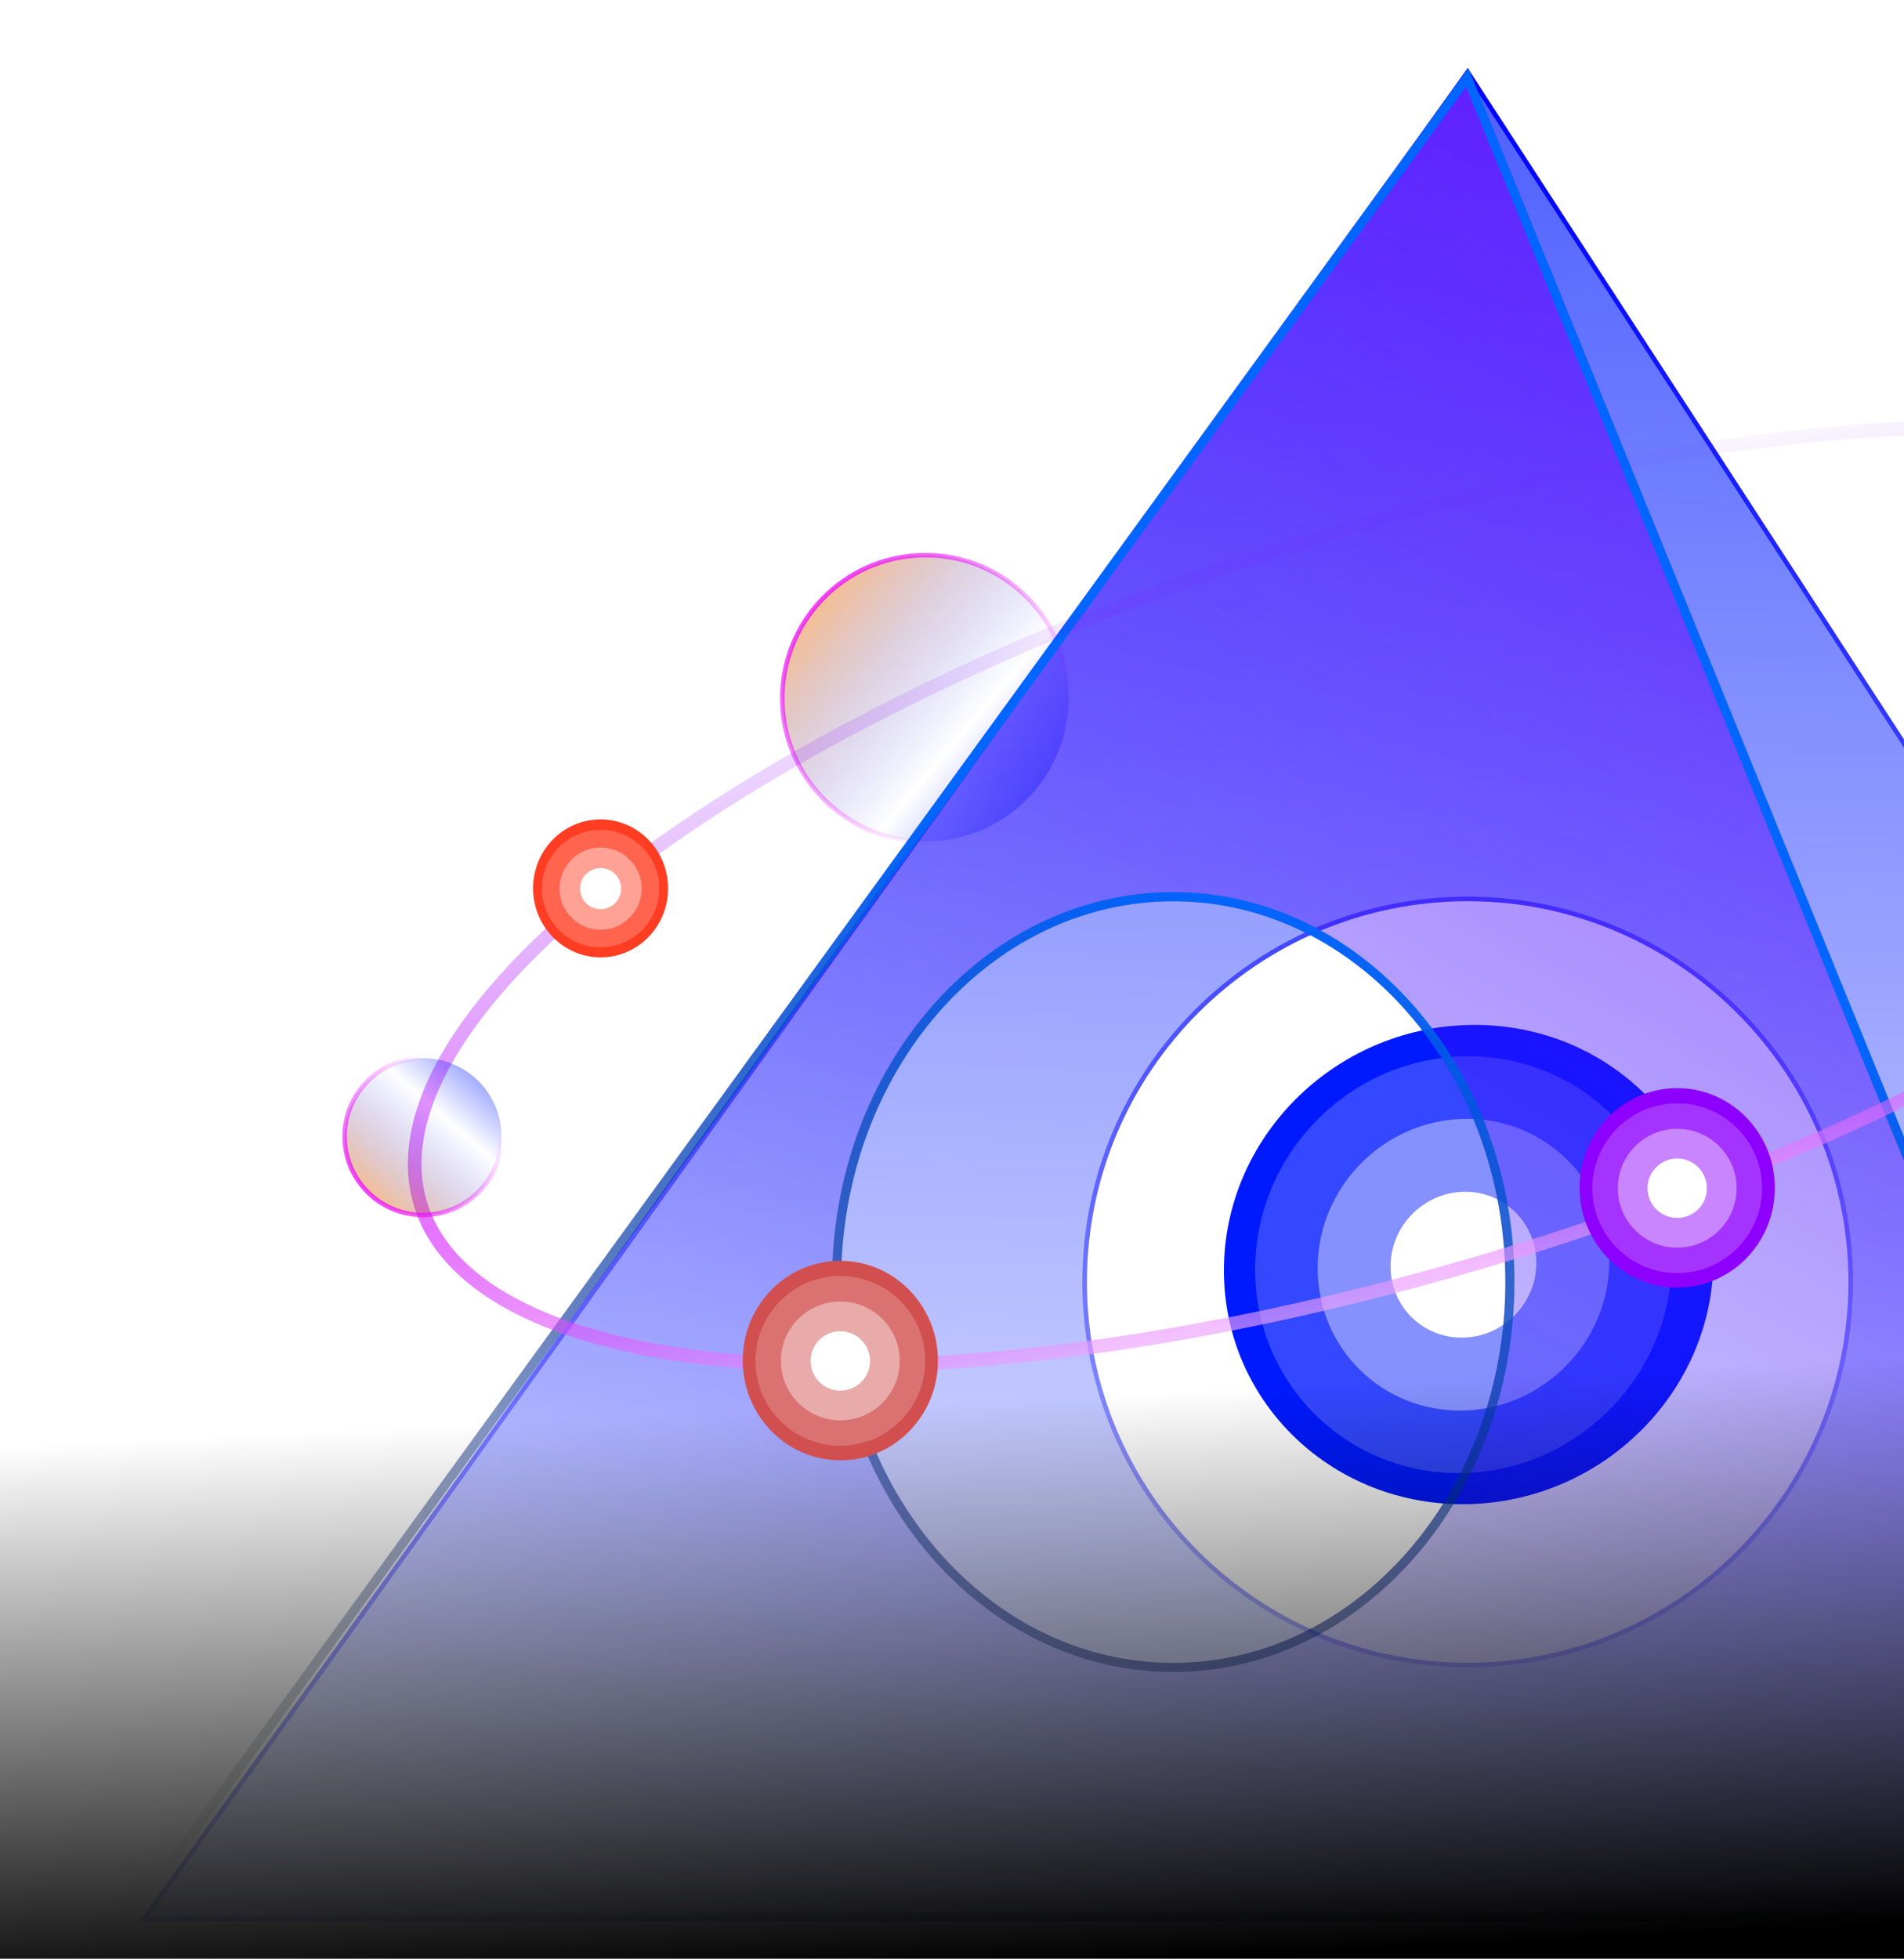<svg width="419" height="431" viewBox="0 0 419 431" fill="none" xmlns="http://www.w3.org/2000/svg">
<g clip-path="url(#clip0_194_282)">
<g filter="url(#filter0_b_194_282)">
<path d="M322.982 15L30.724 422.747H588.018L322.982 15ZM322.982 365.887C276.596 365.887 239.188 328.292 239.188 282.093C239.188 235.707 276.783 198.299 322.982 198.299C369.181 198.299 406.776 235.894 406.776 282.093C406.776 328.292 369.181 365.887 322.982 365.887Z" fill="url(#paint0_linear_194_282)" fill-opacity="0.7"/>
<path d="M587.096 422.247H31.697L322.962 15.886L587.096 422.247ZM238.688 282.093C238.688 328.567 276.319 366.387 322.982 366.387C369.457 366.387 407.276 328.568 407.276 282.093C407.276 235.618 369.457 197.799 322.982 197.799C276.508 197.799 238.688 235.43 238.688 282.093Z" stroke="url(#paint1_linear_194_282)"/>
</g>
<g filter="url(#filter1_f_194_282)">
<ellipse rx="52.718" ry="53.864" transform="matrix(-4.37114e-08 -1 -1 0.024 323.198 278.259)" fill="#001AFF"/>
</g>
<circle r="32.089" transform="matrix(-4.37114e-08 -1 -1 0.024 322.05 278.288)" fill="white" fill-opacity="0.4"/>
<circle r="45.841" transform="matrix(-4.37114e-08 -1 -1 0.024 322.051 278.288)" fill="white" fill-opacity="0.2"/>
<circle r="16.044" transform="matrix(-4.37114e-08 -1 -1 0.024 322.051 278.288)" fill="white"/>
<path d="M235.153 153.004C235.516 170.397 221.709 184.791 204.316 185.153C186.923 185.515 172.529 171.709 172.166 154.316C171.804 136.923 185.61 122.529 203.004 122.166C220.397 121.804 234.791 135.61 235.153 153.004Z" fill="url(#paint2_linear_194_282)" fill-opacity="0.5" stroke="url(#paint3_linear_194_282)"/>
<g filter="url(#filter2_b_194_282)">
<path d="M323.113 15L27 422.776H489.366L323.113 15ZM258.183 365.911C217.722 365.911 185.092 328.314 185.092 282.112C185.092 235.722 217.885 198.312 258.183 198.312C298.481 198.312 331.274 235.91 331.274 282.112C331.274 328.314 298.481 365.911 258.183 365.911Z" fill="url(#paint4_linear_194_282)" fill-opacity="0.7"/>
<path d="M487.879 421.776H28.962L322.866 17.042L487.879 421.776ZM184.092 282.112C184.092 328.732 217.044 366.911 258.183 366.911C299.157 366.911 332.274 328.733 332.274 282.112C332.274 235.49 299.157 197.312 258.183 197.312C217.21 197.312 184.092 235.301 184.092 282.112Z" stroke="url(#paint5_linear_194_282)" stroke-width="2"/>
</g>
<rect width="532" height="156" transform="matrix(-1 0 0 1 532 289)" fill="url(#paint6_linear_194_282)"/>
<ellipse opacity="0.7" cx="310.706" cy="197.184" rx="228.449" ry="81.492" transform="rotate(162.689 310.706 197.184)" stroke="url(#paint7_linear_194_282)" stroke-width="3"/>
<circle cx="460.194" cy="210.824" r="37.555" transform="rotate(9.518 460.194 210.824)" fill="url(#paint8_linear_194_282)" stroke="url(#paint9_linear_194_282)"/>
<g filter="url(#filter3_f_194_282)">
<ellipse rx="21.474" ry="21.941" transform="matrix(-1 0.021 0.021 1 184.927 299.384)" fill="#D14F4F"/>
</g>
<circle r="13.071" transform="matrix(-1 0.021 0.021 1 184.928 299.463)" fill="white" fill-opacity="0.4"/>
<circle r="18.673" transform="matrix(-1 0.021 0.021 1 184.927 299.463)" fill="white" fill-opacity="0.2"/>
<circle r="6.536" transform="matrix(-1 0.021 0.021 1 184.929 299.464)" fill="white"/>
<g filter="url(#filter4_f_194_282)">
<ellipse rx="14.852" ry="15.175" transform="matrix(-1 0.021 0.021 1 132.166 195.481)" fill="#FF3D23"/>
</g>
<circle r="9.04" transform="matrix(-1 0.021 0.021 1 132.166 195.535)" fill="white" fill-opacity="0.4"/>
<circle r="12.915" transform="matrix(-1 0.021 0.021 1 132.167 195.536)" fill="white" fill-opacity="0.2"/>
<circle r="4.52" transform="matrix(-1 0.021 0.021 1 132.166 195.536)" fill="white"/>
<g filter="url(#filter5_f_194_282)">
<ellipse rx="21.474" ry="21.941" transform="matrix(-1 0.021 0.021 1 369.091 261.384)" fill="#8E00FE"/>
</g>
<circle r="13.071" transform="matrix(-1 0.021 0.021 1 369.093 261.464)" fill="white" fill-opacity="0.4"/>
<circle r="18.673" transform="matrix(-1 0.021 0.021 1 369.092 261.464)" fill="white" fill-opacity="0.2"/>
<circle r="6.536" transform="matrix(-1 0.021 0.021 1 369.093 261.464)" fill="white"/>
<path d="M93.097 232.845C102.625 232.845 110.349 240.569 110.349 250.097C110.349 259.625 102.625 267.349 93.097 267.349C83.569 267.349 75.845 259.625 75.845 250.097C75.845 240.569 83.569 232.845 93.097 232.845Z" fill="url(#paint10_linear_194_282)" fill-opacity="0.5" stroke="url(#paint11_linear_194_282)"/>
</g>
<defs>
<filter id="filter0_b_194_282" x="-9.276" y="-25" width="637.294" height="487.747" filterUnits="userSpaceOnUse" color-interpolation-filters="sRGB">
<feFlood flood-opacity="0" result="BackgroundImageFix"/>
<feGaussianBlur in="BackgroundImage" stdDeviation="20"/>
<feComposite in2="SourceAlpha" operator="in" result="effect1_backgroundBlur_194_282"/>
<feBlend mode="normal" in="SourceGraphic" in2="effect1_backgroundBlur_194_282" result="shape"/>
</filter>
<filter id="filter1_f_194_282" x="229.35" y="185.526" width="187.697" height="185.467" filterUnits="userSpaceOnUse" color-interpolation-filters="sRGB">
<feFlood flood-opacity="0" result="BackgroundImageFix"/>
<feBlend mode="normal" in="SourceGraphic" in2="BackgroundImageFix" result="shape"/>
<feGaussianBlur stdDeviation="20" result="effect1_foregroundBlur_194_282"/>
</filter>
<filter id="filter2_b_194_282" x="-13" y="-25" width="542.366" height="487.776" filterUnits="userSpaceOnUse" color-interpolation-filters="sRGB">
<feFlood flood-opacity="0" result="BackgroundImageFix"/>
<feGaussianBlur in="BackgroundImage" stdDeviation="20"/>
<feComposite in2="SourceAlpha" operator="in" result="effect1_backgroundBlur_194_282"/>
<feBlend mode="normal" in="SourceGraphic" in2="effect1_backgroundBlur_194_282" result="shape"/>
</filter>
<filter id="filter3_f_194_282" x="123.452" y="237.443" width="122.949" height="123.882" filterUnits="userSpaceOnUse" color-interpolation-filters="sRGB">
<feFlood flood-opacity="0" result="BackgroundImageFix"/>
<feBlend mode="normal" in="SourceGraphic" in2="BackgroundImageFix" result="shape"/>
<feGaussianBlur stdDeviation="20" result="effect1_foregroundBlur_194_282"/>
</filter>
<filter id="filter4_f_194_282" x="77.314" y="140.306" width="109.704" height="110.349" filterUnits="userSpaceOnUse" color-interpolation-filters="sRGB">
<feFlood flood-opacity="0" result="BackgroundImageFix"/>
<feBlend mode="normal" in="SourceGraphic" in2="BackgroundImageFix" result="shape"/>
<feGaussianBlur stdDeviation="20" result="effect1_foregroundBlur_194_282"/>
</filter>
<filter id="filter5_f_194_282" x="307.616" y="199.443" width="122.949" height="123.882" filterUnits="userSpaceOnUse" color-interpolation-filters="sRGB">
<feFlood flood-opacity="0" result="BackgroundImageFix"/>
<feBlend mode="normal" in="SourceGraphic" in2="BackgroundImageFix" result="shape"/>
<feGaussianBlur stdDeviation="20" result="effect1_foregroundBlur_194_282"/>
</filter>
<linearGradient id="paint0_linear_194_282" x1="318.351" y1="15" x2="304.698" y2="471.927" gradientUnits="userSpaceOnUse">
<stop stop-color="#001AFF"/>
<stop offset="1" stop-color="#001AFF" stop-opacity="0"/>
</linearGradient>
<linearGradient id="paint1_linear_194_282" x1="322.902" y1="15" x2="387.527" y2="422.776" gradientUnits="userSpaceOnUse">
<stop stop-color="#0001FE"/>
<stop offset="1" stop-color="#0001FE" stop-opacity="0"/>
</linearGradient>
<linearGradient id="paint2_linear_194_282" x1="171.315" y1="137.449" x2="228.248" y2="185.155" gradientUnits="userSpaceOnUse">
<stop stop-color="#FF7A00"/>
<stop offset="0.626" stop-color="#001AFF" stop-opacity="0"/>
<stop offset="1" stop-color="#001AFF"/>
</linearGradient>
<linearGradient id="paint3_linear_194_282" x1="149.981" y1="132.595" x2="204.326" y2="185.653" gradientUnits="userSpaceOnUse">
<stop stop-color="#EA00FE"/>
<stop offset="1" stop-color="#EA00FE" stop-opacity="0"/>
</linearGradient>
<linearGradient id="paint4_linear_194_282" x1="626.002" y1="-8.665" x2="318.444" y2="533.445" gradientUnits="userSpaceOnUse">
<stop stop-color="#001AFF"/>
<stop offset="0.233" stop-color="#7000FE"/>
<stop offset="1" stop-color="#001AFF" stop-opacity="0"/>
</linearGradient>
<linearGradient id="paint5_linear_194_282" x1="324.767" y1="206.894" x2="260.65" y2="469.402" gradientUnits="userSpaceOnUse">
<stop stop-color="#0066FF"/>
<stop offset="1" stop-opacity="0"/>
</linearGradient>
<linearGradient id="paint6_linear_194_282" x1="309.225" y1="143.553" x2="315.065" y2="18.95" gradientUnits="userSpaceOnUse">
<stop/>
<stop offset="1" stop-opacity="0"/>
</linearGradient>
<linearGradient id="paint7_linear_194_282" x1="249.435" y1="71.361" x2="219.026" y2="355.529" gradientUnits="userSpaceOnUse">
<stop stop-color="white"/>
<stop offset="0.312" stop-color="#D000FE" stop-opacity="0.789"/>
<stop offset="0.74" stop-color="#7000FF" stop-opacity="0"/>
</linearGradient>
<linearGradient id="paint8_linear_194_282" x1="493.895" y1="177.731" x2="416.524" y2="298.921" gradientUnits="userSpaceOnUse">
<stop stop-color="#8E00FE"/>
<stop offset="1" stop-color="#16171A" stop-opacity="0"/>
</linearGradient>
<linearGradient id="paint9_linear_194_282" x1="460.194" y1="172.769" x2="460.194" y2="248.879" gradientUnits="userSpaceOnUse">
<stop stop-color="#EA00FE"/>
<stop offset="1" stop-color="#EA00FE" stop-opacity="0"/>
</linearGradient>
<linearGradient id="paint10_linear_194_282" x1="83.732" y1="267.849" x2="110.849" y2="236.824" gradientUnits="userSpaceOnUse">
<stop stop-color="#FF7A00"/>
<stop offset="0.626" stop-color="#001AFF" stop-opacity="0"/>
<stop offset="1" stop-color="#001AFF"/>
</linearGradient>
<linearGradient id="paint11_linear_194_282" x1="80.793" y1="279.626" x2="110.849" y2="250.097" gradientUnits="userSpaceOnUse">
<stop stop-color="#EA00FE"/>
<stop offset="1" stop-color="#EA00FE" stop-opacity="0"/>
</linearGradient>
<clipPath id="clip0_194_282">
<rect width="419" height="431" fill="white"/>
</clipPath>
</defs>
</svg>
